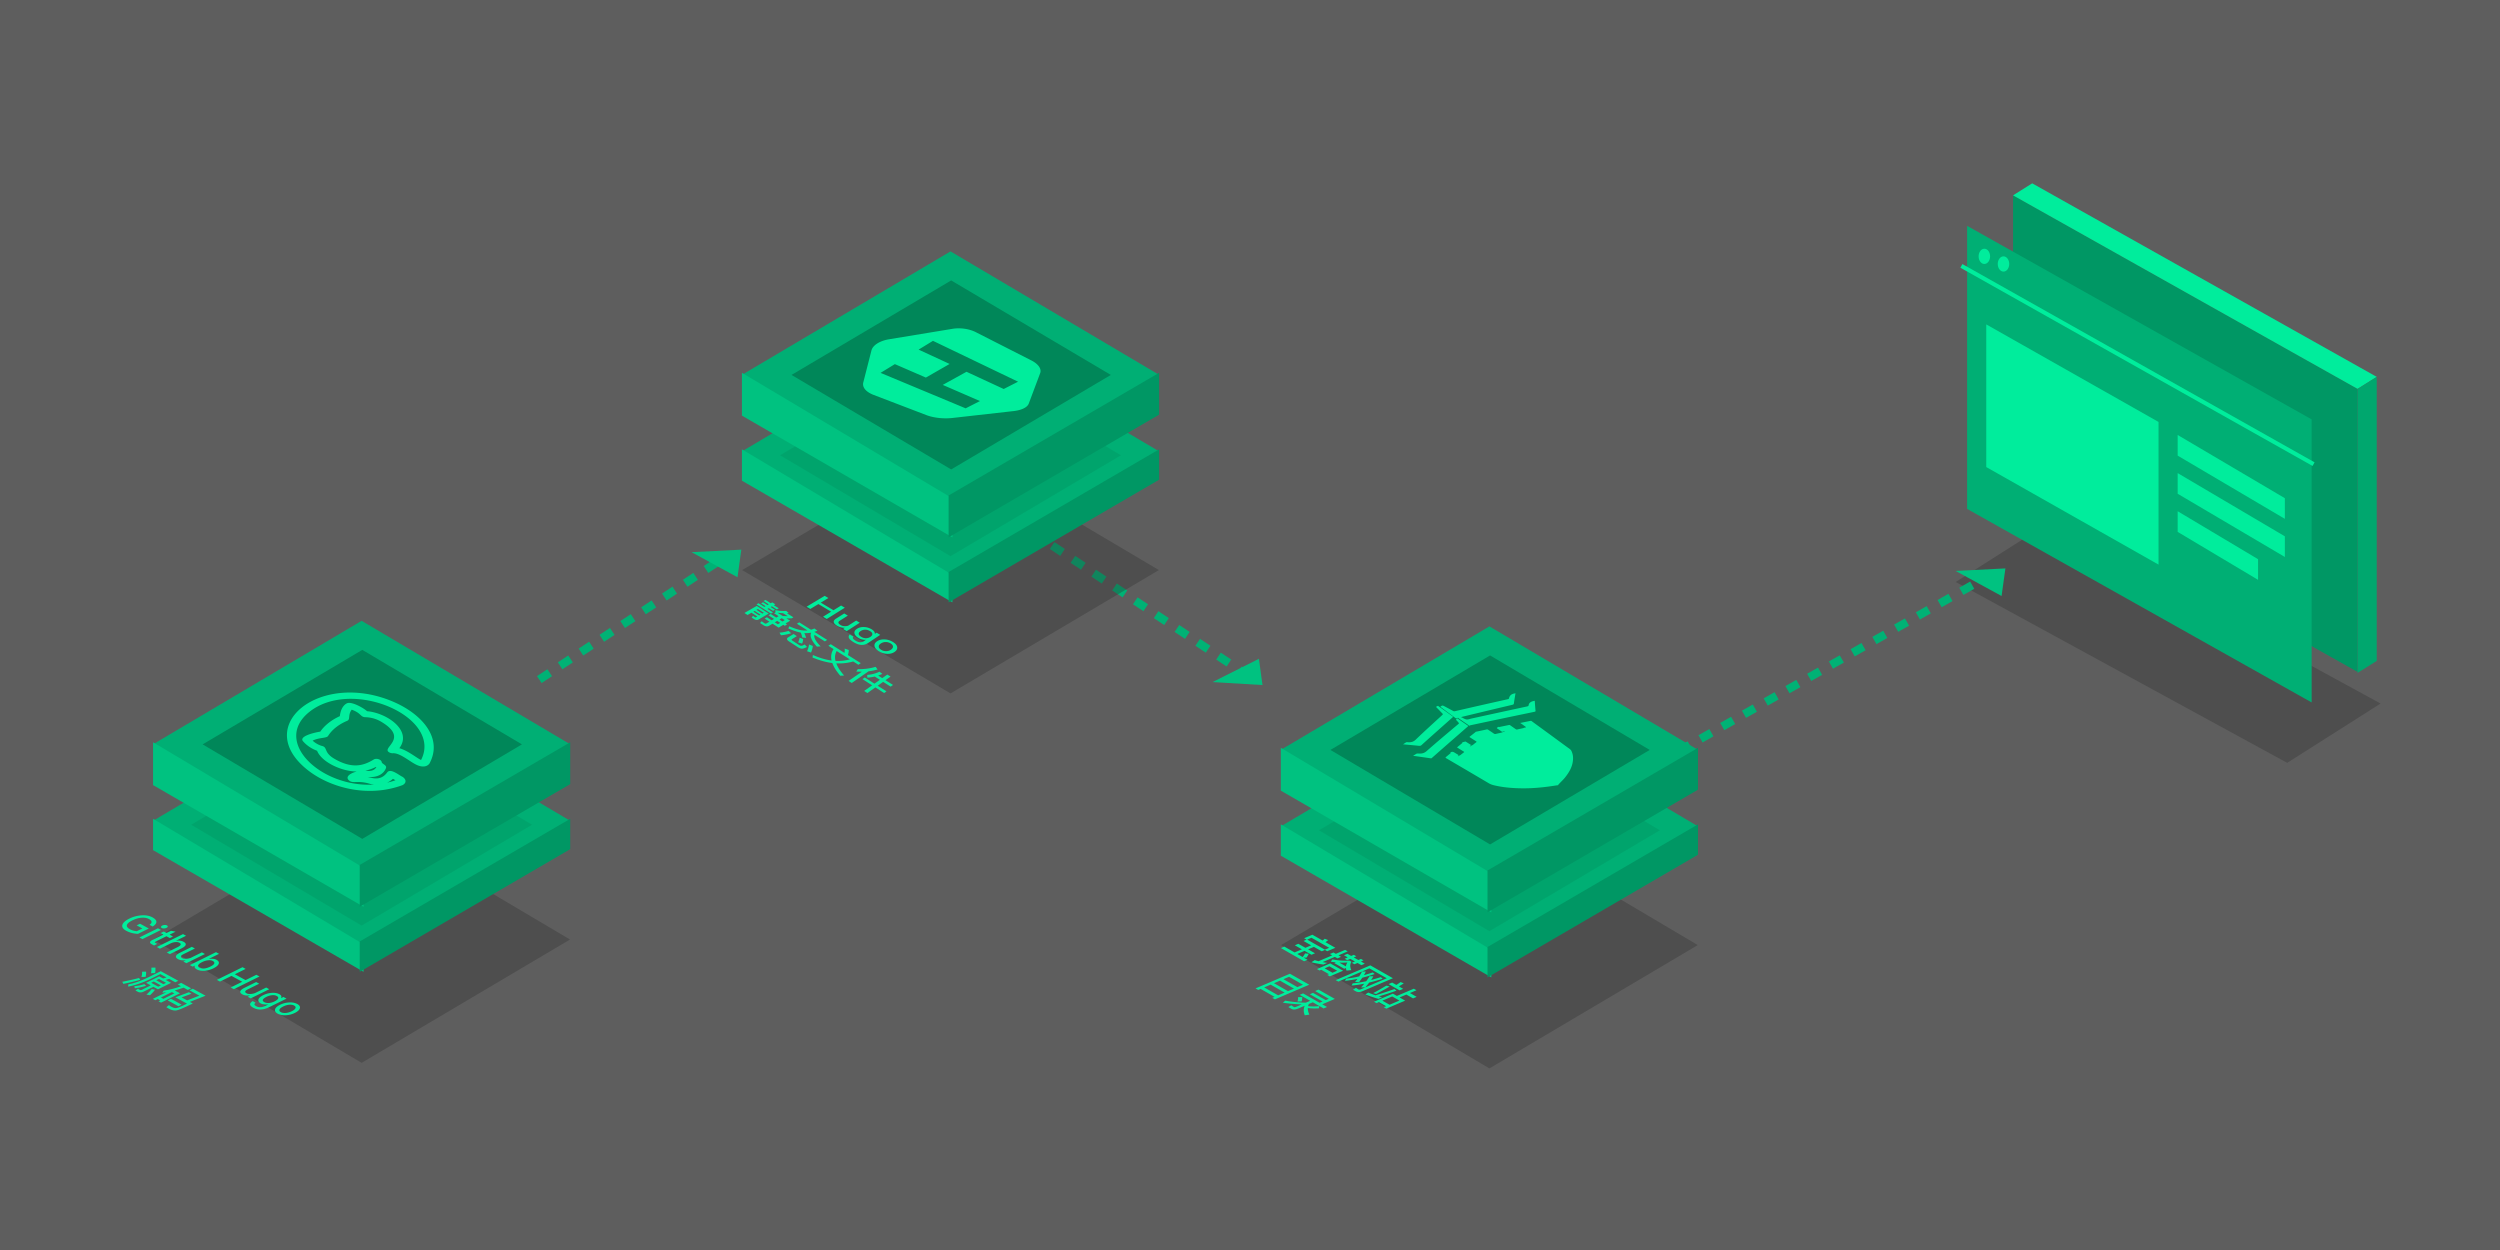 <svg xmlns="http://www.w3.org/2000/svg" width="900" height="450" viewBox="0 0 900 450"><title>webhooks</title><g fill="none" fill-rule="evenodd"><path fill="#5E5E5E" fill-rule="nonzero" d="M0 0h900v450H0z"/><g transform="translate(704.03 66)"><path fill="#009764" fill-rule="nonzero" d="m20.671 4.326 124.03 69.672v101.898l-124.03-69.672z"/><path fill="#2F2F2F" fill-rule="nonzero" d="m33.611 122.157 119.359 65.112-33.61 21.359L0 143.516z" opacity=".341"/><path fill="#00ED9C" fill-rule="nonzero" d="m27.563 0 124.028 69.672-6.89 4.326L20.671 4.326z"/><path fill="#00A76E" fill-rule="nonzero" d="M151.591 171.916V69.672l-6.89 4.326v102.245z"/><path fill="#00AF74" fill-rule="nonzero" d="m4.135 15.307 124.029 69.672v101.897L4.135 117.204z"/><path fill="#00ED9C" fill-rule="nonzero" d="M11.025 50.784 73.04 85.9v51.355l-62.015-35.114V50.784ZM79.931 90.59l38.585 22.76v7.435l-38.585-22.76v-7.437.002Zm0 13.725 38.585 22.76v7.436L79.931 111.75v-7.436.001Zm0 13.726 28.94 17.27v7.435l-28.94-17.27v-7.435Z"/><ellipse cx="10.336" cy="26.287" fill="#00ED9C" fill-rule="nonzero" rx="2.067" ry="2.745"/><ellipse cx="17.227" cy="29.032" fill="#00ED9C" fill-rule="nonzero" rx="2.067" ry="2.745"/><path stroke="#00ED9C" stroke-width="1.498" d="m2.067 29.719 126.785 71.373"/></g><path stroke="#00B275" stroke-dasharray="4.495" stroke-width="2.997" d="m378.764 196.392 74.351 49.413m143.423 29.032 119.895-67.816M194.15 244.65l67.214-44.384"/><path fill="#00C280" fill-rule="nonzero" d="m704.03 205.539 17.915-.91-1.378 9.932-16.537-9.022Zm-267.505 40.006 16.69-8.38 1.279 9.452-17.97-1.072h.001ZM248.96 198.783l17.915-.91-1.377 9.933-16.538-9.023Z"/><g fill-rule="nonzero"><path fill="#2F2F2F" d="m55.173 338.225 75.013-44.403 75.015 44.402-75.015 44.402z" opacity=".341"/><path fill="#00AF74" d="m55.172 295.451 75.014-44.403 75.015 44.403-75.015 44.402z"/><path fill="#00C280" d="m55.1 294.762 75.776 45.187v9.909L55.1 306.05z"/><path fill="#009764" d="m205.274 294.762-75.776 44.16v10.937l75.776-44.16z"/><path fill="#008759" d="m68.811 296.901 61.374-36.33 61.376 36.329-61.376 36.329z" opacity=".257"/><path fill="#00AF74" d="m55.172 267.902 75.013-44.402 75.015 44.401-75.015 44.404z"/><path fill="#008759" d="m72.945 267.974 57.477-34.022 57.478 34.022-57.478 34.023z"/><path fill="#00C280" d="m55.1 267.213 75.776 45.188v14.043L55.1 282.634z"/><path fill="#009764" d="m205.274 267.213-75.776 44.16v15.071l75.776-44.161z"/><path fill="#00ED9C" d="M111.016 277.413c7.727 5.972 21.144 9.933 33.87 5.241a2.8 2.8 0 0 0 .498-.315c1.028-.811.697-1.983-.584-2.74-1.06-.45-4.208-3.178-5.412-1.523-2.355 3.182-5.26 2.016-7.078 1.64 3.913.338 5.996-1.394 6.65-3.243.363-1.026-1.47-1.459-1.54-2.09-.109-.963-1.897-1.561-2.879-.96-3.496 2.138-7.643 3.581-14.243-.314-3.867-2.282-2.235-4.05-4.398-4.573-.079-.019-1.782-.447-3.357-1.899 2.331-1.2 5.006-.807 5.574-1.708 1.397-2.238 3.838-4.169 6.873-5.437 1.263-.534.158-2.098 1.631-4.008 3.53 1.283 3.05 2.658 4.91 2.71 2.043.059 3.933.591 5.617 1.584 9.923 5.856.858 9.07 2.606 10.797.398.396 1.075.626 1.722.59 1.716-.095 3.96 1.375 5.763 2.557 1.87 1.225 3.483 2.282 5.233 2.213.62-.023 1.483-.205 2.138-1.068 4.918-9.14-2.702-17.623-12.44-21.978-26.597-11.889-52.101 8.328-31.154 24.524Zm30.447 2.954.906.528c-.999.35-2.017.642-3.049.878a7.525 7.525 0 0 0 2.143-1.406Zm-6.113-4.278.124.1c-.672 1.152-1.981 1.57-3.914 1.243l-.004-.001c1.318-.28 2.593-.73 3.794-1.341v-.001Zm-23.897-19.867c15.55-12.302 48.069 2.043 40.123 17.38-.58-.273-1.533-.899-2.206-1.34-1.62-1.061-3.507-2.298-5.604-2.92 4.798-6.404-4.608-12.726-11.62-13.308-1.38-1.255-5.498-3.507-7.135-2.887-.387.146-2.257 1.037-2.667 4.665-3.03 1.372-5.501 3.324-7.046 5.573-2.587.405-7.674 1.755-6.224 3.447 1.692 1.967 3.794 2.977 5.079 3.446 1.645 4.128 8.91 7.47 14.301 7.47-2.15.533-4.239 1.785-2.93 3.092 1.426 1.427 2.823.01 7.208 1.206a9.058 9.058 0 0 0 1.95.398c-18.875 1.224-36.922-15.39-23.23-26.222h.001Z"/></g><g fill-rule="nonzero"><path fill="#2F2F2F" d="m267.173 205.225 75.013-44.403 75.015 44.402-75.015 44.402z" opacity=".341"/><path fill="#00AF74" d="m267.172 162.451 75.014-44.403 75.015 44.403-75.015 44.402z"/><path fill="#00C280" d="m267.1 161.762 75.776 45.187v9.909L267.1 173.05z"/><path fill="#009764" d="m417.274 161.762-75.776 44.16v10.937l75.776-44.16z"/><path fill="#008759" d="m280.811 163.901 61.374-36.33 61.376 36.329-61.376 36.329z" opacity=".257"/><path fill="#00AF74" d="M267.172 134.902 342.185 90.5l75.015 44.401-75.015 44.404z"/><path fill="#008759" d="m284.945 134.974 57.477-34.022 57.478 34.022-57.478 34.023z"/><path fill="#00C280" d="m267.1 134.213 75.776 45.188v14.043l-75.776-43.81z"/><path fill="#009764" d="m417.274 134.213-75.776 44.16v15.071l75.776-44.161z"/></g><g fill-rule="nonzero"><path fill="#2F2F2F" d="m461.173 340.225 75.013-44.403 75.015 44.402-75.015 44.402z" opacity=".341"/><path fill="#00AF74" d="m461.172 297.451 75.014-44.403 75.015 44.403-75.015 44.402z"/><path fill="#00C280" d="m461.1 296.762 75.776 45.187v9.909L461.1 308.05z"/><path fill="#009764" d="m611.274 296.762-75.776 44.16v10.937l75.776-44.16z"/><path fill="#008759" d="m474.811 298.901 61.374-36.33 61.376 36.329-61.376 36.329z" opacity=".257"/><path fill="#00AF74" d="m461.172 269.902 75.013-44.402 75.015 44.401-75.015 44.404z"/><path fill="#008759" d="m478.945 269.974 57.477-34.022 57.478 34.022-57.478 34.023z"/><path fill="#00C280" d="m461.1 269.213 75.776 45.188v14.043l-75.776-43.81z"/><path fill="#009764" d="m611.274 269.213-75.776 44.16v15.071l75.776-44.161z"/></g><g fill="#00ED9C" fill-rule="nonzero"><path d="m296.881 214.5-6.502 3.91 1.336.816 2.914-1.765 4.583 2.754-2.914 1.806 1.335.815 6.502-4.057-1.335-.788-2.741 1.699-4.583-2.742 2.74-1.66-1.335-.788Zm7.053 6.347-2.932 1.844c-1.266.796-1.143 1.66.388 2.596.797.486 1.713.727 2.763.728l-.638.41 1.299.792 4.708-3.044-1.299-.773-2.878 1.849c-.456.155-.946.21-1.45.166-.494-.05-.91-.167-1.253-.375-.503-.306-.77-.593-.808-.842-.051-.257.13-.509.53-.762l2.87-1.816-1.3-.773Zm9.832 5.694a5.554 5.554 0 0 0-2.747-.806c-.977-.037-1.799.176-2.509.638s-1.017.985-.906 1.591c.099.6.579 1.17 1.436 1.692a4.537 4.537 0 0 0 2.72.66l-.729.484c-.883.588-1.88.547-2.984-.13-.514-.316-.83-.591-.954-.806-.127-.228-.073-.449.126-.673l-1.299-.794c-.396.413-.497.835-.286 1.288.22.447.766.946 1.648 1.49 1.961 1.208 3.7 1.32 5.194.32l4.398-2.944-1.299-.773-.628.418c.044-.617-.347-1.16-1.18-1.655Zm-.587.633c.552.33.844.676.871 1.06.012.364-.22.72-.712 1.047a2.93 2.93 0 0 1-1.6.489 3.37 3.37 0 0 1-1.71-.517c-.637-.387-.926-.77-.898-1.144.019-.321.26-.634.716-.932.5-.327 1.04-.495 1.631-.483.586-.016 1.151.15 1.702.48Zm8.21 3.902c-.957-.569-1.965-.868-3.015-.891-1.04-.03-1.914.199-2.633.683-.71.478-1.02 1.048-.912 1.697.114.679.64 1.317 1.596 1.9a6.102 6.102 0 0 0 3.036.917c1.018.028 1.892-.21 2.602-.703.72-.498 1.018-1.084.918-1.742-.102-.67-.637-1.293-1.593-1.861Zm-.793.54c.6.36.893.756.88 1.206-.006.383-.25.74-.724 1.067a3.06 3.06 0 0 1-1.597.529 3.372 3.372 0 0 1-1.938-.494c-.6-.365-.883-.772-.868-1.208.006-.382.254-.722.727-1.043.474-.32 1-.505 1.595-.532a3.269 3.269 0 0 1 1.925.476ZM278 216.857l-.537.31-1.912-1.199-.7.402 1.91 1.204-.446.258-1.617-1.02-.692.396 1.617 1.024-.455.264-2.095-1.33-.72.412 5.208 3.316.72-.423-1.998-1.268.455-.265 1.544.978.692-.406-1.544-.975.447-.26 1.789 1.127.7-.412-1.788-1.123.537-.312-1.115-.698Zm-6.327 3.062 2.12 1.365-.483.282-2.12-1.369.483-.278Zm2.775.982-2.12-1.36.52-.3 2.12 1.357-.52.303Zm-3.913-.325 2.12 1.372-.492.287c-.11.064-.26.046-.418-.058l-.671-.47-.48.597.771.503c.662.431 1.239.502 1.712.224l3.67-2.154-4.313-2.752-4.435 2.544 1.115.727 1.42-.82Zm12.491-.652a14.487 14.487 0 0 1-3.926-.28l.08.807.042.004-.555.328 1.642 1.042-.847.504-2.034-1.297-.801.472 2.034 1.302-.856.509-1.716-1.103-.82.483 1.716 1.107-1.056.628c-.219.13-.475.1-.757-.083-.33-.215-.647-.454-.965-.706l-.587.635 1.2.783c.76.495 1.453.571 2.036.222l1.256-.752 2.206 1.423 1.676-1.014.539.345.801-.486-.54-.344 1.658-1.003-1.348-.852c.601.032 1.235.027 1.924-.01l.592-.358-2.34-1.468c.216-.01.442-.024.676-.044l-.93-.794Zm-1.59 2.617 1.09.692-.846.51-1.09-.696.846-.506Zm-1.648.986 1.09.698-.855.515-1.091-.701.856-.512Zm.118-2.95c.656.09 1.328.157 2.01.187l1.692 1.064a26.767 26.767 0 0 1-1.827-.067l-1.875-1.185Zm13.272 5.675c-.395.186-.8.332-1.22.456l-4.239-2.665-.829.507 3.811 2.405a8.27 8.27 0 0 1-1.488.02c-1.351-.116-3.032-.614-5.066-1.512l-.348.779c1.728.752 3.22 1.247 4.49 1.507.23.582.408 1.168.522 1.748l1.41.14a15.347 15.347 0 0 0-.671-1.717l.064.006c.811.034 1.603-.015 2.374-.159l.049.031c-.61 1.142.066 2.797 2.033 4.985l1.36-.09c-1.8-1.821-2.54-3.205-2.217-4.153l3.737 2.36.83-.534-4.62-2.903c.359-.118.723-.255 1.091-.425l-1.073-.786Zm-9.3.863a13.182 13.182 0 0 1-3.263.64l.54.937c1.207-.09 2.43-.333 3.672-.728l-.948-.85Zm5.26 2.938-1.263-.498c-.075.529-.257 1.095-.536 1.692l1.42.465a5.084 5.084 0 0 0 .38-1.659Zm3.488 2.493-1.379-.547a8.12 8.12 0 0 1-.702 2.449l1.421.463a8.245 8.245 0 0 0 .66-2.365Zm-5.424.419c.477.311.915.49 1.302.544.434.07 1.097-.131 2.033-.602l-.839-.88c-.613.326-1.027.479-1.25.463-.207.005-.409-.055-.63-.198l-2.548-1.654c-.343-.223-.375-.405-.129-.558l1.73-1.078-1.176-.755-1.903 1.178c-.692.428-.61.922.273 1.497l3.137 2.043Zm11.87-1.042-.857.555 1.875 1.187c-.82 1.218-1.061 2.6-.715 4.128-2.127-.29-4.358-.95-6.726-1.99l-.14.904c2.46 1.031 4.836 1.693 7.132 1.985.479 1.388 1.438 2.913 2.864 4.569l1.378-.074c-1.377-1.572-2.323-3.04-2.824-4.38 2.09.11 4.117-.112 6.089-.674l1.875 1.187.856-.584-4.644-2.928a5.44 5.44 0 0 0 .32-1.814l-1.484-.518c.074.551.057 1.069-.062 1.56l-4.938-3.113Zm2.133 2.448 4.742 3.002c-1.637.46-3.368.642-5.171.547-.327-1.303-.176-2.484.429-3.549Zm14.011 5.69c-1.99.604-4.126.88-6.408.828l-.54.874c.68.036 1.358.058 2.028.05l-4.808 3.32 1.14.743 6.065-4.209a18.924 18.924 0 0 0 3.24-.663l-.717-.942Zm1.403 1.748a12.533 12.533 0 0 1-4.414 1.16l.028.978c.914-.05 1.8-.18 2.68-.387l1.851 1.173-1.958 1.386-3.48-2.228-.837.584 3.48 2.237-2.869 2.03 1.164.759 2.869-2.04 3.161 2.032.838-.604-3.162-2.025 1.958-1.392 2.708 1.717.847-.61-2.708-1.71 1.821-1.296-1.164-.728-1.82 1.289-1.471-.929c.499-.171 1-.377 1.508-.604l-1.03-.792ZM472.038 340.323l-2.09.89-2.542-1.446-1.262.539 2.542 1.446-2.637 1.125-3.688-2.1-1.235.527 8.354 4.754 1.234-.526-1.465-.834 1.057.085c.298-.375.58-.843.851-1.415l-1.335-.145c-.266.49-.55.93-.862 1.31l-1.944-1.106 2.637-1.124 2.482 1.412 1.262-.538-2.482-1.413 2.09-.891 2.811 1.6 1.164-.497.828.471 2.917-1.244-3.559-2.025c.367-.266.693-.514.966-.75l-1.241-.483a8.156 8.156 0 0 1-.751.648l-3.679-2.093-2.973 1.268.887.505-1.108.473 2.771 1.577Zm-1.453-2.07 1.557-.664 6.36 3.62-1.557.663-6.36-3.62Zm14.486 5.116-1.234.526 1.355.772-1.108.472.918.522 1.108-.473 1.664.948-1.108.472.927.528 1.108-.473 1.396.795 1.234-.527-1.395-.794.94-.4-.928-.528-.94.4-1.664-.947.94-.4-.918-.523-.94.401-1.355-.771Zm-4.13 3.081-.603.257 3.588 2.042.603-.257c.029.296.101.602.228.926l1.722-.18c-.522-1.176-.509-2.174.063-2.993l-.757-.432c-1.967.124-4.007-.018-6.109-.431l-.605.814c.607.108 1.222.193 1.87.254Zm3.593 1.445-2.392-1.362c.954.04 1.937.027 2.941-.043a2.863 2.863 0 0 0-.549 1.405Zm-1.009 1.562-4.635-2.638-4.783 2.04.917.521.617-.263 2.801 1.594-.617.263.917.522 4.783-2.04Zm-6.65-.866 1.697-.724 2.802 1.594-1.698.724-2.8-1.594Zm3.166-5.697-1.29.55.857.488-4.937 2.106c-.46-.122-.915-.255-1.356-.395l-1.223.77c1.395.348 2.844.613 4.326.815l1.375-.587a46.893 46.893 0 0 1-1.67-.28l4.432-1.89.947.539 1.29-.55-.947-.54 3.338-1.423-.947-.539-3.338 1.424-.857-.488Zm7.742 10.661 1.498-.013c.434-.563.819-1.084 1.153-1.564a68.47 68.47 0 0 0 4.436-1.316l-.657-.583a68.566 68.566 0 0 1-3.198.987c.294-.503.53-.941.688-1.326l-1.378.012a16.683 16.683 0 0 1-1.026 1.748 38.827 38.827 0 0 1-4.669.82l-.43.788a39.25 39.25 0 0 0 4.479-.719c-.264.38-.566.768-.896 1.166Zm2.198 1.921 1.522-.013c.526-.622.99-1.197 1.402-1.73a70.73 70.73 0 0 0 4.853-1.385l-.667-.589a69.748 69.748 0 0 1-3.492 1.043c.357-.51.62-.96.807-1.356h-1.374a21.203 21.203 0 0 1-1.196 1.79 38.795 38.795 0 0 1-4.845.776l-.426.777a38.441 38.441 0 0 0 4.578-.662c-.356.44-.74.891-1.162 1.35Zm-1.894 1.394c.657.374 1.473.364 2.427-.043l10.94-4.666-8.134-4.629-12.455 5.312.937.533 11.178-4.767 6.26 3.562-9.369 3.996c-.322.138-.62.136-.86 0l-.88-.558-1.041.692.997.568Zm20.89-.93-6.087 2.596-1.446-.823-6.802 2.901.907.516.87-.37 2.591 1.474-.855.365.917.522 6.788-2.895-2.013-1.146 2.44-1.04 2.423 1.378 1.29-.55-2.422-1.379 2.356-1.005-.957-.545Zm-11.324 4.293 3.534-1.507 2.592 1.475-3.534 1.507-2.592-1.475Zm3.521-6.514-1.29.55 3.978 2.264 1.29-.55-1.555-.885c.666-.403 1.271-.77 1.769-1.102l-1.168-.455c-.435.325-.927.674-1.508 1.04l-1.516-.862Zm-.874 1.416-1.207-.31a94.322 94.322 0 0 1-4.76 2.695l1.054.335a115.313 115.313 0 0 0 4.913-2.72Zm-2.757 3.904a98.297 98.297 0 0 1-1.204-.35 94.174 94.174 0 0 0 6.386-2.048l-.734-.6a103.354 103.354 0 0 1-6.81 2.269 37.736 37.736 0 0 1-2.608-.982l-1.057.67a59.781 59.781 0 0 0 4.722 1.598l1.305-.557Zm-26.21-4.541-6.948-3.954L452 355.825l.967.55.856-.364 5.024 2.859-.828.353.957.544 12.357-5.27Zm-16.22.963 2.328-.993 5.024 2.859-2.328.993-5.024-2.86Zm3.534-1.508 2.16-.921 5.025 2.859-2.16.921-5.025-2.859Zm3.395-1.447 2.02-.862 5.024 2.86-2.02.86-5.024-2.858Zm12.607 3.753-1.192.508 4.924 2.803-1.108.472-4.585-2.61-1.15.491 4.585 2.61-1.08.46-5.921-3.37-1.22.521 3.768 2.145-1.585.675a46.56 46.56 0 0 1-7.4-.734l-.856.742c2.352.347 4.636.544 6.867.585l-2.047.873c-.38.162-.665.194-.835.098a9.127 9.127 0 0 1-.948-.638l-1.053.658 1.156.658c.578.329 1.354.296 2.308-.111l2.427-1.035c-.47 1.073-.473 2.216.008 3.44l1.657-.23c-.394-.825-.574-1.611-.546-2.377 1.197.164 2.524.193 3.978.1l.128-.78c-1.474.153-2.81.147-4.01-.006.055-.262.144-.518.257-.775l1.43-.61 3.899 2.218 1.22-.52-1.715-.976 4.53-1.932-5.89-3.353Zm-5.846 2.692-1.483.007c.02.626-.056 1.155-.23 1.587l1.488-.02c.162-.466.238-.994.225-1.574ZM319.832 122.174l23.313-3.838c2.76-.395 5.869.085 8.16 1.25l19.953 10.152c2.534 1.29 3.762 3.041 3.213 4.57l-4.13 11.02c-.548 1.4-2.748 2.416-5.789 2.699l-21.217 2.39c-3.333.443-7.097.07-9.87-.991l-18.934-7.247c-2.788-1.068-4.206-2.768-3.745-4.509l2.923-11.464c.456-1.854 2.81-3.415 6.123-4.032Zm2.32 8.908-5.152 3.15L347.632 147l5.152-2.619-13.394-5.815 8.548-4.729 13.394 6.2 5.168-2.626-30.632-14.711-5.168 3.158 11.158 5.165-8.548 4.904-11.158-4.845ZM531.346 263.42a.38.38 0 0 1 .112-.019.63.63 0 0 1 .048-.007l1.812-.386a158.09 158.09 0 0 0 1.798-.392c.306-.07.465-.026.671.116.65.451 1.344.889 1.983 1.345.262.186.46.21.797.121.717-.189 1.504-.302 2.2-.515a.143.143 0 0 0 .052-.022c.156-.145.413-.133.669-.165a.203.203 0 0 0 .05-.014c.247-.106.168-.136.063-.16l-.049-.012a.748.748 0 0 1-.046-.012c-.253.061-.509.11-.766.148-.553-.377-1.09-.762-1.665-1.127-.262-.166-.259-.273-.057-.389a.64.64 0 0 0 .104-.076l.092-.082a.556.556 0 0 1 .247-.133c.027.047.061.09.102.132a.135.135 0 0 1 .057-.023c1.207-.25 2.412-.496 3.613-.746a.481.481 0 0 1 .415.085l.064.045c.636.447 1.278.89 1.906 1.34.204.142.354.197.656.124.686-.168 1.398-.308 2.099-.458a.153.153 0 0 0 .066-.028c.184-.176.606-.142.858-.257.045-.02.058-.057.032-.09-.104-.135-.262-.249-.429-.36l-.201-.13a3.646 3.646 0 0 1-.193-.136 9.518 9.518 0 0 0-1.083-.752c-.024-.017-.04-.035-.068-.048-.128-.083-.033-.084.071-.105 1.177-.238 2.361-.469 3.535-.715.313-.065.403.074.538.172 2.038 1.486 4.073 2.972 6.107 4.458 2.494 1.827 4.98 3.658 7.48 5.482.297.213.511.457.626.711.604 1.269.678 2.5.51 3.707-.275 2.199-1.418 4.14-2.906 5.968-.682.846-1.559 1.598-2.277 2.43-.06.071-.075.09-.084.097l-.016.02-.031.036.067.044-.118.022-.011.002c-.025.023-.05.045-.078.066l-.078-.043c-.53.08-2.201.334-3.127.458-3.862.52-7.906.811-12.323.563-2.467-.128-4.943-.417-7.414-1.012-.704-.164-1.352-.416-1.875-.73-5.084-3.002-10.182-6-15.295-8.99-.303-.177-.33-.29-.12-.456.497-.396.973-.8 1.452-1.203l.349-.294-.297-.177a.093.093 0 0 1 .03-.017c.943-.263.943-.263 1.818.262.413.252.834.501 1.253.751a2.26 2.26 0 0 1-.347.332c.18.077.27.037.488-.106.08-.064.184-.119.305-.162l.094-.03c.446-.348.88-.7 1.34-1.043.144-.108.065-.184-.078-.273l-2.23-1.362c-.112-.07-.192-.138-.077-.232l1.05-.866.823-.681-.197-.123c.263-.132.606-.187.92-.27l.131-.036c.252-.078.34.017.453.088.517.325 1.025.65 1.546.97.104.065.174.191.43.09a3.56 3.56 0 0 1-.298.193l-.364.258.105.057c.397.021.381-.197.593-.282.079-.067.184-.056.334-.138.407-.328.793-.665 1.228-.978.219-.157.224-.263-.068-.439-.725-.437-1.41-.893-2.114-1.342-.138-.088-.267-.158-.114-.276.704-.544 1.385-1.087 2.07-1.629-.012-.02-.008-.042.012-.06a.623.623 0 0 1 .157-.074l.013-.01Zm-6.446-5.123c.517-.199.995-.226 1.554.078.469.256 1.022.584 1.558.632.535.05 1.118-.2 1.675-.323 6.738-1.48 13.411-2.931 20.02-4.353.337-.071.557-.17.583-.398.002-.02.022-.04.024-.06.113-.84.805-1.385 2.183-1.573.09.04.021.131.027.21.084 1.123.162 2.244.272 3.36.024.213-.05.312-.39.382-7.637 1.58-15.27 3.185-22.896 4.814a2.04 2.04 0 0 0-.646.234c-.288-.37-.785-.662-1.234-.971l-2.346-1.613c-.17-.124-.377-.246-.384-.419Zm-.267.303 3.626 2.516c.188.13.323.247.184.4-1.2 1.043-2.384 2.086-3.577 3.12-3.158 2.75-6.272 5.478-9.343 8.185-.112.098-.162.217-.498.167-2.062-.306-4.144-.596-6.325-.9l1.257-.756a.516.516 0 0 1 .28-.063c.107-.005.216-.007.325-.005 1.501.125 2.301-.233 3.025-.875 3.69-3.25 7.554-6.486 11.45-9.76.19-.16.258-.292.05-.487-.24-.225-.38-.484-.639-.7-.425-.352-.255-.608.185-.842Zm-4.509-4.271c.998.533 2 1.063 2.983 1.607.182.122.465.16.687.09 6.4-1.472 12.746-2.911 19.036-4.317.206-.03.357-.136.39-.274l.027-.066c.209-.905.784-1.608 2.322-1.769.081.051-.02.155-.035.248-.186 1.135-.387 2.266-.533 3.396-.036.276-.196.403-.578.492-6.588 1.555-13.17 3.13-19.748 4.727-.164.04-.32.091-.477.137a1.148 1.148 0 0 1-.412-.24l-4.771-3.566-.056-.043-.115-.087c-.133-.102-.25-.21-.244-.353.733-.402.734-.403 1.524.018Zm-2.659-.138c.073-.028.142-.058.207-.091l5.092 3.674.106.075c.105.075.201.154.23.257a1961.713 1961.713 0 0 0-5.577 4.953c-1.944 1.735-3.888 3.455-5.78 5.183-.25.231-.526.292-1.014.242-1.897-.191-3.803-.363-5.629-.529.25-.164.647-.42 1.034-.678.155-.103.392-.097.597-.081 1.523.127 2.27-.294 2.97-.964 3.065-2.951 6.298-5.882 9.544-8.847.216-.196.224-.34-.007-.562-.676-.655-1.27-1.337-1.951-1.987-.314-.3-.35-.495.178-.645ZM54.872 330.248c-1.085-.594-2.419-.84-4.016-.717-1.502.107-2.94.505-4.323 1.188-1.37.678-2.195 1.397-2.452 2.16-.28.816.164 1.543 1.342 2.188.641.35 1.334.622 2.078.814.713.175 1.442.278 2.2.302l3.878-1.917-3.163-1.73-1.202.593 2.036 1.115-2.004.99a6.843 6.843 0 0 1-1.28-.229 6.01 6.01 0 0 1-1.19-.477c-.92-.503-1.279-1.036-1.067-1.593.182-.52.839-1.05 1.95-1.6 1.138-.561 2.247-.883 3.349-.954 1.044-.075 1.91.09 2.623.48.578.317.899.654.927 1.006.04.345-.197.7-.714 1.063l1.136.622c.9-.584 1.332-1.142 1.322-1.686-.004-.569-.49-1.104-1.43-1.618Zm5.219 2.91c-.217-.119-.47-.176-.796-.166a2.009 2.009 0 0 0-.877.207c-.258.128-.419.282-.455.45-.023.163.062.304.279.423.206.113.483.17.796.166.325-.01.628-.073.9-.208.27-.134.418-.282.442-.444.036-.169-.072-.309-.29-.428Zm-3.224 1.023-6.685 3.303 1.096.6 6.684-3.304-1.095-.6Zm6.354 1.23-1.664-.319-1.59.786-.992-.543-1.138.562.992.543-3.879 1.917c-.53.262-.837.51-.915.764-.09.26.095.524.55.773l.878.48 1.138-.562-.703-.384c-.134-.074-.175-.15-.16-.223.029-.078.127-.16.308-.249l3.879-1.916 1.219.667 1.138-.562-1.22-.667 2.16-1.067Zm2.667.867-9.412 4.65 1.095.6 3.75-1.852a5.017 5.017 0 0 1 1.786-.517c.602-.06 1.083.014 1.455.217.414.227.579.479.462.752-.124.255-.46.528-1.055.822l-3.917 1.936 1.095.6 4.15-2.051c.88-.434 1.397-.852 1.54-1.245.147-.417-.106-.798-.747-1.149a3.235 3.235 0 0 0-1.168-.37c-.48-.074-1.026-.063-1.61.02l3.672-1.813-1.096-.6Zm3.183 4.584-4.163 2.057c-1.797.888-2.061 1.686-.77 2.393.672.368 1.592.494 2.771.385l-.905.447 1.095.6 6.685-3.303-1.096-.6-4.085 2.02a5.882 5.882 0 0 1-1.706.304c-.533.005-.946-.06-1.236-.218-.423-.232-.591-.472-.519-.702.063-.235.383-.49.952-.771l4.073-2.013-1.096-.6Zm8.691 1.916-9.412 4.65 1.023.56.802-.395c-.275.523-.063.989.67 1.39.786.43 1.745.591 2.898.495a8.77 8.77 0 0 0 3.128-.9c.982-.485 1.59-1 1.834-1.54.253-.59.003-1.09-.762-1.508-.661-.362-1.586-.465-2.809-.313l3.724-1.84-1.096-.6Zm-1.179 3.165c.538.294.721.624.514.995-.16.316-.616.66-1.353 1.024s-1.42.583-2.04.674c-.736.095-1.375.001-1.912-.293-.475-.26-.602-.585-.395-.956.2-.336.629-.666 1.301-.998l.117-.058c.724-.358 1.44-.572 2.169-.63.661-.07 1.186.016 1.6.242Zm10.723 2.247-9.232 4.562 1.127.616 4.137-2.044 3.865 2.116-4.137 2.044 1.126.617 9.231-4.562-1.126-.617-3.892 1.923-3.865-2.115 3.892-1.923-1.126-.617Zm4.914 5.343-4.163 2.057c-1.797.888-2.062 1.686-.77 2.393.672.368 1.592.495 2.77.386l-.904.447 1.095.6 6.684-3.303-1.095-.6-4.086 2.019a5.882 5.882 0 0 1-1.706.305c-.532.004-.946-.06-1.235-.219-.424-.232-.592-.472-.52-.701.063-.235.384-.49.953-.772l4.072-2.012-1.095-.6Zm8.366 4.39c-.724-.395-1.623-.564-2.701-.494a7.85 7.85 0 0 0-3.102.833c-1.009.498-1.593 1.013-1.746 1.562-.164.544.115 1.02.839 1.416.702.384 1.615.493 2.744.344l-1.034.511c-1.254.62-2.353.678-3.283.17-.434-.238-.664-.459-.705-.643-.039-.196.122-.404.448-.63l-1.096-.6c-.633.421-.939.82-.908 1.213.044.388.431.788 1.175 1.196 1.654.905 3.55.84 5.671-.209l6.245-3.085-1.096-.6-.892.44c.332-.572.143-1.038-.56-1.423Zm-.947.64c.465.255.633.55.488.9-.153.335-.575.683-1.273 1.028a5.8 5.8 0 0 1-2.011.595c-.657.045-1.212-.057-1.677-.312-.538-.294-.687-.618-.485-.965.168-.299.582-.611 1.228-.93.711-.352 1.391-.559 2.048-.603.661-.069 1.217.033 1.682.288Zm7.374 2.88c-.806-.442-1.793-.632-2.95-.566a8.21 8.21 0 0 0-3.245.85c-1.009.498-1.611 1.044-1.783 1.623-.176.604.126 1.133.932 1.574.806.442 1.806.625 2.975.565a8.173 8.173 0 0 0 3.208-.843c1.022-.505 1.614-1.056 1.798-1.642.186-.598-.128-1.12-.935-1.562Zm-1.124.555c.506.277.653.614.438 1.021-.178.347-.61.69-1.283 1.022a6.137 6.137 0 0 1-2.014.607c-.78.085-1.432-.002-1.938-.28-.506-.277-.64-.62-.428-1.015.178-.347.608-.677 1.28-1.01.672-.332 1.342-.544 2.017-.62.783-.095 1.421-.002 1.928.275Zm-49.944-13.67-1.45.027c.061.788.022 1.453-.164 1.997l1.499-.041c.14-.597.18-1.262.115-1.984Zm-3.354 1.463-1.45.027c.046.753-.032 1.383-.223 1.898l1.501-.054c.156-.56.221-1.185.172-1.871Zm-2.537 2.287c-1.96.516-3.986.969-6.047 1.363l.416.752a99.355 99.355 0 0 0 6.065-1.447l-.434-.668Zm7.256-.593-4.72 2.332 1.696.927-3.155 1.56c-.31.152-.569.173-.776.06a4.517 4.517 0 0 1-.676-.452l-.906.663.868.475c.61.334 1.334.299 2.136-.097l3.439-1.7 1.653.906 4.72-2.332-1.933-1.058c.416-.109.824-.235 1.223-.368l2.221 1.217 1.086-.537-6.314-3.456-4.473 2.21c-2.682 1.293-5.08 2.134-7.188 2.53l-.083.815c2.515-.468 5.248-1.409 8.211-2.83l3.388-1.674 2.221 1.216a21.59 21.59 0 0 1-1.222.368l-1.416-.775Zm-.329 3.725-2.563-1.403.944-.466 2.563 1.402-.944.467Zm-.727-2.31.97-.48 2.563 1.404-.97.479-2.563-1.403Zm-4.287 1.397a19.26 19.26 0 0 1-3.603.747l.165.737a23.292 23.292 0 0 0 4.074-.894l-.636-.59Zm3.827 2.027-1.166-.274c-.481.625-1.11 1.29-1.912 2.01l1.28.229a14.187 14.187 0 0 0 1.798-1.965Zm8.993 1.26-1.89-1.035a34.846 34.846 0 0 0 3.195-.998l1.519.832 1.19-.588-3.587-1.963-1.189.588 1.137.622a31.168 31.168 0 0 1-6.246 1.59l-.497.752c.486-.057.974-.126 1.476-.202l-4.874 2.409.91.497.878-.434.89.486-.634.313.909.498 6.813-3.367Zm-6.853 1.514 3.943-1.948.89.486-3.944 1.949-.889-.487Zm10.103-1.903-4.89 1.835 4.176 2.285c-1.9.94-3.134 1.463-3.7 1.57-.533.113-1.192-.046-1.967-.47-.176-.097-.447-.285-.837-.566l-.92.735c.283.182.568.365.857.523.95.52 1.827.744 2.618.665.78-.084 2.797-.92 6.03-2.516l-1.055-.577 5.655-2.224-4.61-2.523-1.163.575 3.535 1.935-4.409 1.694-1.974-1.08 3.537-1.297-.883-.564Zm-6.485 2.375-1.163.575 3.844 2.105 1.164-.575-3.845-2.105Z"/></g></g></svg>